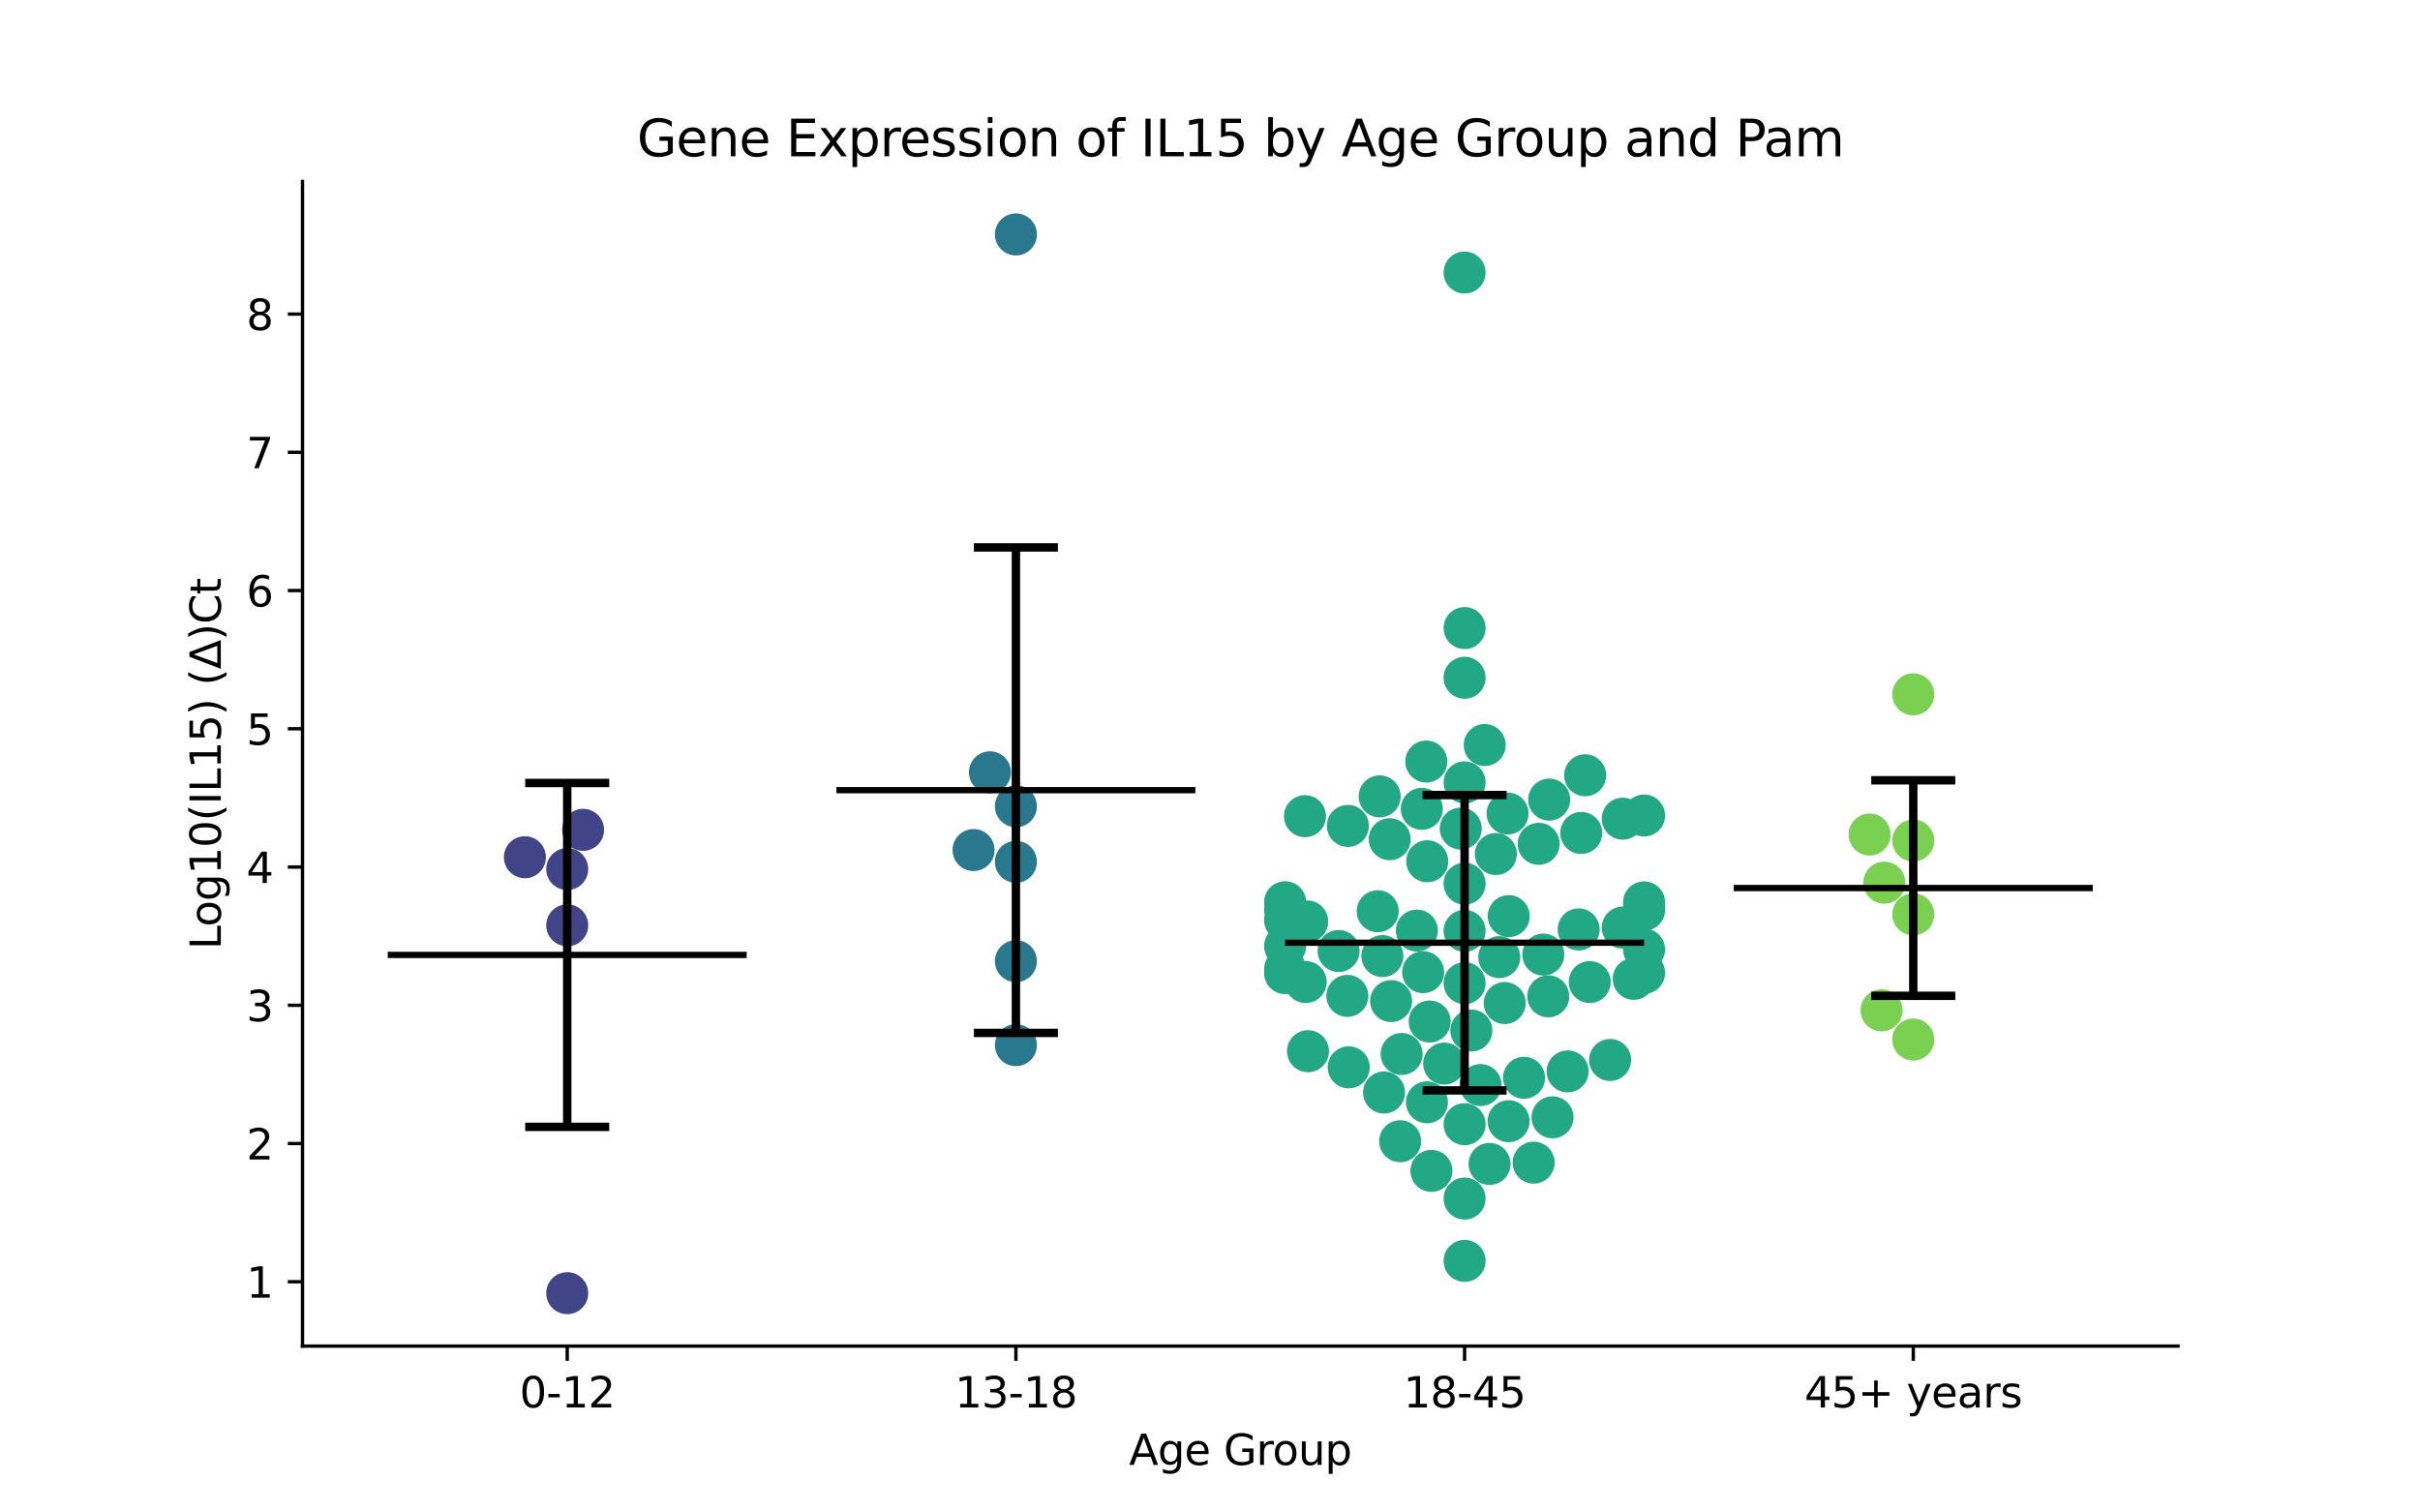 <?xml version="1.0" encoding="utf-8" standalone="no"?>
<!DOCTYPE svg PUBLIC "-//W3C//DTD SVG 1.1//EN"
  "http://www.w3.org/Graphics/SVG/1.1/DTD/svg11.dtd">
<svg xmlns:xlink="http://www.w3.org/1999/xlink" width="576pt" height="360pt" viewBox="0 0 576 360" xmlns="http://www.w3.org/2000/svg" version="1.1">
 <defs>
  <style type="text/css">*{stroke-linejoin: round; stroke-linecap: butt}</style>
 </defs>
 <g id="figure_1">
  <g id="patch_1">
   <path d="M 0 360 
L 576 360 
L 576 0 
L 0 0 
z
" style="fill: #ffffff"/>
  </g>
  <g id="axes_1">
   <g id="patch_2">
    <path d="M 72 320.4 
L 518.4 320.4 
L 518.4 43.2 
L 72 43.2 
z
" style="fill: #ffffff"/>
   </g>
   <g id="PathCollection_1">
    <defs>
     <path id="C0_0_a5845da15c" d="M 0 5 
C 1.326 5 2.598 4.473 3.536 3.536 
C 4.473 2.598 5 1.326 5 -0 
C 5 -1.326 4.473 -2.598 3.536 -3.536 
C 2.598 -4.473 1.326 -5 0 -5 
C -1.326 -5 -2.598 -4.473 -3.536 -3.536 
C -4.473 -2.598 -5 -1.326 -5 0 
C -5 1.326 -4.473 2.598 -3.536 3.536 
C -2.598 4.473 -1.326 5 0 5 
z
"/>
    </defs>
    <g clip-path="url(#pc24407e90c)">
     <use xlink:href="#C0_0_a5845da15c" x="138.788" y="197.522" style="fill: #414487"/>
    </g>
    <g clip-path="url(#pc24407e90c)">
     <use xlink:href="#C0_0_a5845da15c" x="135.009" y="206.851" style="fill: #414487"/>
    </g>
    <g clip-path="url(#pc24407e90c)">
     <use xlink:href="#C0_0_a5845da15c" x="124.934" y="204.034" style="fill: #414487"/>
    </g>
    <g clip-path="url(#pc24407e90c)">
     <use xlink:href="#C0_0_a5845da15c" x="135.009" y="307.8" style="fill: #414487"/>
    </g>
    <g clip-path="url(#pc24407e90c)">
     <use xlink:href="#C0_0_a5845da15c" x="135.009" y="220.239" style="fill: #414487"/>
    </g>
   </g>
   <g id="PathCollection_2">
    <defs>
     <path id="C1_0_70be3ce1cf" d="M 0 5 
C 1.326 5 2.598 4.473 3.536 3.536 
C 4.473 2.598 5 1.326 5 -0 
C 5 -1.326 4.473 -2.598 3.536 -3.536 
C 2.598 -4.473 1.326 -5 0 -5 
C -1.326 -5 -2.598 -4.473 -3.536 -3.536 
C -4.473 -2.598 -5 -1.326 -5 0 
C -5 1.326 -4.473 2.598 -3.536 3.536 
C -2.598 4.473 -1.326 5 0 5 
z
"/>
    </defs>
    <g clip-path="url(#pc24407e90c)">
     <use xlink:href="#C1_0_70be3ce1cf" x="231.724" y="202.326" style="fill: #2a788e"/>
    </g>
    <g clip-path="url(#pc24407e90c)">
     <use xlink:href="#C1_0_70be3ce1cf" x="241.803" y="55.8" style="fill: #2a788e"/>
    </g>
    <g clip-path="url(#pc24407e90c)">
     <use xlink:href="#C1_0_70be3ce1cf" x="241.803" y="228.776" style="fill: #2a788e"/>
    </g>
    <g clip-path="url(#pc24407e90c)">
     <use xlink:href="#C1_0_70be3ce1cf" x="235.623" y="183.824" style="fill: #2a788e"/>
    </g>
    <g clip-path="url(#pc24407e90c)">
     <use xlink:href="#C1_0_70be3ce1cf" x="241.803" y="191.908" style="fill: #2a788e"/>
    </g>
    <g clip-path="url(#pc24407e90c)">
     <use xlink:href="#C1_0_70be3ce1cf" x="241.803" y="248.762" style="fill: #2a788e"/>
    </g>
    <g clip-path="url(#pc24407e90c)">
     <use xlink:href="#C1_0_70be3ce1cf" x="241.803" y="205.128" style="fill: #2a788e"/>
    </g>
   </g>
   <g id="PathCollection_3">
    <defs>
     <path id="C2_0_47f80093fd" d="M 0 5 
C 1.326 5 2.598 4.473 3.536 3.536 
C 4.473 2.598 5 1.326 5 -0 
C 5 -1.326 4.473 -2.598 3.536 -3.536 
C 2.598 -4.473 1.326 -5 0 -5 
C -1.326 -5 -2.598 -4.473 -3.536 -3.536 
C -4.473 -2.598 -5 -1.326 -5 0 
C -5 1.326 -4.473 2.598 -3.536 3.536 
C -2.598 4.473 -1.326 5 0 5 
z
"/>
    </defs>
    <g clip-path="url(#pc24407e90c)">
     <use xlink:href="#C2_0_47f80093fd" x="328.388" y="189.555" style="fill: #22a884"/>
    </g>
    <g clip-path="url(#pc24407e90c)">
     <use xlink:href="#C2_0_47f80093fd" x="337.237" y="221.495" style="fill: #22a884"/>
    </g>
    <g clip-path="url(#pc24407e90c)">
     <use xlink:href="#C2_0_47f80093fd" x="358.827" y="193.634" style="fill: #22a884"/>
    </g>
    <g clip-path="url(#pc24407e90c)">
     <use xlink:href="#C2_0_47f80093fd" x="329.029" y="227.57" style="fill: #22a884"/>
    </g>
    <g clip-path="url(#pc24407e90c)">
     <use xlink:href="#C2_0_47f80093fd" x="330.776" y="199.75" style="fill: #22a884"/>
    </g>
    <g clip-path="url(#pc24407e90c)">
     <use xlink:href="#C2_0_47f80093fd" x="305.879" y="230.673" style="fill: #22a884"/>
    </g>
    <g clip-path="url(#pc24407e90c)">
     <use xlink:href="#C2_0_47f80093fd" x="338.731" y="231.394" style="fill: #22a884"/>
    </g>
    <g clip-path="url(#pc24407e90c)">
     <use xlink:href="#C2_0_47f80093fd" x="386.242" y="194.859" style="fill: #22a884"/>
    </g>
    <g clip-path="url(#pc24407e90c)">
     <use xlink:href="#C2_0_47f80093fd" x="310.602" y="194.266" style="fill: #22a884"/>
    </g>
    <g clip-path="url(#pc24407e90c)">
     <use xlink:href="#C2_0_47f80093fd" x="339.484" y="181.263" style="fill: #22a884"/>
    </g>
    <g clip-path="url(#pc24407e90c)">
     <use xlink:href="#C2_0_47f80093fd" x="348.597" y="161.319" style="fill: #22a884"/>
    </g>
    <g clip-path="url(#pc24407e90c)">
     <use xlink:href="#C2_0_47f80093fd" x="333.615" y="250.866" style="fill: #22a884"/>
    </g>
    <g clip-path="url(#pc24407e90c)">
     <use xlink:href="#C2_0_47f80093fd" x="310.779" y="233.741" style="fill: #22a884"/>
    </g>
    <g clip-path="url(#pc24407e90c)">
     <use xlink:href="#C2_0_47f80093fd" x="391.315" y="194.107" style="fill: #22a884"/>
    </g>
    <g clip-path="url(#pc24407e90c)">
     <use xlink:href="#C2_0_47f80093fd" x="348.597" y="149.49" style="fill: #22a884"/>
    </g>
    <g clip-path="url(#pc24407e90c)">
     <use xlink:href="#C2_0_47f80093fd" x="356.04" y="203.275" style="fill: #22a884"/>
    </g>
    <g clip-path="url(#pc24407e90c)">
     <use xlink:href="#C2_0_47f80093fd" x="347.685" y="197.218" style="fill: #22a884"/>
    </g>
    <g clip-path="url(#pc24407e90c)">
     <use xlink:href="#C2_0_47f80093fd" x="320.692" y="237.038" style="fill: #22a884"/>
    </g>
    <g clip-path="url(#pc24407e90c)">
     <use xlink:href="#C2_0_47f80093fd" x="391.315" y="215.862" style="fill: #22a884"/>
    </g>
    <g clip-path="url(#pc24407e90c)">
     <use xlink:href="#C2_0_47f80093fd" x="377.294" y="184.531" style="fill: #22a884"/>
    </g>
    <g clip-path="url(#pc24407e90c)">
     <use xlink:href="#C2_0_47f80093fd" x="305.879" y="219.024" style="fill: #22a884"/>
    </g>
    <g clip-path="url(#pc24407e90c)">
     <use xlink:href="#C2_0_47f80093fd" x="338.415" y="192.521" style="fill: #22a884"/>
    </g>
    <g clip-path="url(#pc24407e90c)">
     <use xlink:href="#C2_0_47f80093fd" x="376.368" y="198.259" style="fill: #22a884"/>
    </g>
    <g clip-path="url(#pc24407e90c)">
     <use xlink:href="#C2_0_47f80093fd" x="348.597" y="210.329" style="fill: #22a884"/>
    </g>
    <g clip-path="url(#pc24407e90c)">
     <use xlink:href="#C2_0_47f80093fd" x="348.597" y="186.23" style="fill: #22a884"/>
    </g>
    <g clip-path="url(#pc24407e90c)">
     <use xlink:href="#C2_0_47f80093fd" x="340.283" y="243.142" style="fill: #22a884"/>
    </g>
    <g clip-path="url(#pc24407e90c)">
     <use xlink:href="#C2_0_47f80093fd" x="391.315" y="214.782" style="fill: #22a884"/>
    </g>
    <g clip-path="url(#pc24407e90c)">
     <use xlink:href="#C2_0_47f80093fd" x="359.101" y="218.053" style="fill: #22a884"/>
    </g>
    <g clip-path="url(#pc24407e90c)">
     <use xlink:href="#C2_0_47f80093fd" x="388.856" y="232.984" style="fill: #22a884"/>
    </g>
    <g clip-path="url(#pc24407e90c)">
     <use xlink:href="#C2_0_47f80093fd" x="339.711" y="205.003" style="fill: #22a884"/>
    </g>
    <g clip-path="url(#pc24407e90c)">
     <use xlink:href="#C2_0_47f80093fd" x="327.917" y="216.891" style="fill: #22a884"/>
    </g>
    <g clip-path="url(#pc24407e90c)">
     <use xlink:href="#C2_0_47f80093fd" x="348.597" y="64.87" style="fill: #22a884"/>
    </g>
    <g clip-path="url(#pc24407e90c)">
     <use xlink:href="#C2_0_47f80093fd" x="391.315" y="216.568" style="fill: #22a884"/>
    </g>
    <g clip-path="url(#pc24407e90c)">
     <use xlink:href="#C2_0_47f80093fd" x="368.735" y="190.323" style="fill: #22a884"/>
    </g>
    <g clip-path="url(#pc24407e90c)">
     <use xlink:href="#C2_0_47f80093fd" x="368.514" y="237.149" style="fill: #22a884"/>
    </g>
    <g clip-path="url(#pc24407e90c)">
     <use xlink:href="#C2_0_47f80093fd" x="320.817" y="196.581" style="fill: #22a884"/>
    </g>
    <g clip-path="url(#pc24407e90c)">
     <use xlink:href="#C2_0_47f80093fd" x="383.227" y="252.292" style="fill: #22a884"/>
    </g>
    <g clip-path="url(#pc24407e90c)">
     <use xlink:href="#C2_0_47f80093fd" x="333.262" y="271.635" style="fill: #22a884"/>
    </g>
    <g clip-path="url(#pc24407e90c)">
     <use xlink:href="#C2_0_47f80093fd" x="369.525" y="265.944" style="fill: #22a884"/>
    </g>
    <g clip-path="url(#pc24407e90c)">
     <use xlink:href="#C2_0_47f80093fd" x="378.386" y="233.742" style="fill: #22a884"/>
    </g>
    <g clip-path="url(#pc24407e90c)">
     <use xlink:href="#C2_0_47f80093fd" x="339.639" y="262.371" style="fill: #22a884"/>
    </g>
    <g clip-path="url(#pc24407e90c)">
     <use xlink:href="#C2_0_47f80093fd" x="305.879" y="216.533" style="fill: #22a884"/>
    </g>
    <g clip-path="url(#pc24407e90c)">
     <use xlink:href="#C2_0_47f80093fd" x="375.746" y="221.227" style="fill: #22a884"/>
    </g>
    <g clip-path="url(#pc24407e90c)">
     <use xlink:href="#C2_0_47f80093fd" x="348.597" y="267.587" style="fill: #22a884"/>
    </g>
    <g clip-path="url(#pc24407e90c)">
     <use xlink:href="#C2_0_47f80093fd" x="348.597" y="234.001" style="fill: #22a884"/>
    </g>
    <g clip-path="url(#pc24407e90c)">
     <use xlink:href="#C2_0_47f80093fd" x="353.385" y="177.329" style="fill: #22a884"/>
    </g>
    <g clip-path="url(#pc24407e90c)">
     <use xlink:href="#C2_0_47f80093fd" x="391.315" y="225.996" style="fill: #22a884"/>
    </g>
    <g clip-path="url(#pc24407e90c)">
     <use xlink:href="#C2_0_47f80093fd" x="365.035" y="276.733" style="fill: #22a884"/>
    </g>
    <g clip-path="url(#pc24407e90c)">
     <use xlink:href="#C2_0_47f80093fd" x="386.236" y="220.782" style="fill: #22a884"/>
    </g>
    <g clip-path="url(#pc24407e90c)">
     <use xlink:href="#C2_0_47f80093fd" x="348.597" y="221.559" style="fill: #22a884"/>
    </g>
    <g clip-path="url(#pc24407e90c)">
     <use xlink:href="#C2_0_47f80093fd" x="367.332" y="227.21" style="fill: #22a884"/>
    </g>
    <g clip-path="url(#pc24407e90c)">
     <use xlink:href="#C2_0_47f80093fd" x="318.607" y="226.35" style="fill: #22a884"/>
    </g>
    <g clip-path="url(#pc24407e90c)">
     <use xlink:href="#C2_0_47f80093fd" x="366.226" y="200.85" style="fill: #22a884"/>
    </g>
    <g clip-path="url(#pc24407e90c)">
     <use xlink:href="#C2_0_47f80093fd" x="305.879" y="225.195" style="fill: #22a884"/>
    </g>
    <g clip-path="url(#pc24407e90c)">
     <use xlink:href="#C2_0_47f80093fd" x="354.54" y="277.039" style="fill: #22a884"/>
    </g>
    <g clip-path="url(#pc24407e90c)">
     <use xlink:href="#C2_0_47f80093fd" x="373.123" y="255.015" style="fill: #22a884"/>
    </g>
    <g clip-path="url(#pc24407e90c)">
     <use xlink:href="#C2_0_47f80093fd" x="343.741" y="253.165" style="fill: #22a884"/>
    </g>
    <g clip-path="url(#pc24407e90c)">
     <use xlink:href="#C2_0_47f80093fd" x="358.149" y="238.745" style="fill: #22a884"/>
    </g>
    <g clip-path="url(#pc24407e90c)">
     <use xlink:href="#C2_0_47f80093fd" x="321.021" y="254.047" style="fill: #22a884"/>
    </g>
    <g clip-path="url(#pc24407e90c)">
     <use xlink:href="#C2_0_47f80093fd" x="391.315" y="231.57" style="fill: #22a884"/>
    </g>
    <g clip-path="url(#pc24407e90c)">
     <use xlink:href="#C2_0_47f80093fd" x="331.111" y="238.274" style="fill: #22a884"/>
    </g>
    <g clip-path="url(#pc24407e90c)">
     <use xlink:href="#C2_0_47f80093fd" x="348.597" y="300.111" style="fill: #22a884"/>
    </g>
    <g clip-path="url(#pc24407e90c)">
     <use xlink:href="#C2_0_47f80093fd" x="348.597" y="285.284" style="fill: #22a884"/>
    </g>
    <g clip-path="url(#pc24407e90c)">
     <use xlink:href="#C2_0_47f80093fd" x="329.429" y="260.037" style="fill: #22a884"/>
    </g>
    <g clip-path="url(#pc24407e90c)">
     <use xlink:href="#C2_0_47f80093fd" x="352.404" y="258.268" style="fill: #22a884"/>
    </g>
    <g clip-path="url(#pc24407e90c)">
     <use xlink:href="#C2_0_47f80093fd" x="311.136" y="219.324" style="fill: #22a884"/>
    </g>
    <g clip-path="url(#pc24407e90c)">
     <use xlink:href="#C2_0_47f80093fd" x="356.852" y="227.821" style="fill: #22a884"/>
    </g>
    <g clip-path="url(#pc24407e90c)">
     <use xlink:href="#C2_0_47f80093fd" x="305.879" y="214.746" style="fill: #22a884"/>
    </g>
    <g clip-path="url(#pc24407e90c)">
     <use xlink:href="#C2_0_47f80093fd" x="362.745" y="256.535" style="fill: #22a884"/>
    </g>
    <g clip-path="url(#pc24407e90c)">
     <use xlink:href="#C2_0_47f80093fd" x="340.701" y="278.692" style="fill: #22a884"/>
    </g>
    <g clip-path="url(#pc24407e90c)">
     <use xlink:href="#C2_0_47f80093fd" x="350.205" y="245.285" style="fill: #22a884"/>
    </g>
    <g clip-path="url(#pc24407e90c)">
     <use xlink:href="#C2_0_47f80093fd" x="305.879" y="231.618" style="fill: #22a884"/>
    </g>
    <g clip-path="url(#pc24407e90c)">
     <use xlink:href="#C2_0_47f80093fd" x="311.325" y="250.209" style="fill: #22a884"/>
    </g>
    <g clip-path="url(#pc24407e90c)">
     <use xlink:href="#C2_0_47f80093fd" x="359.07" y="266.869" style="fill: #22a884"/>
    </g>
   </g>
   <g id="PathCollection_4">
    <defs>
     <path id="C3_0_b36e7497b5" d="M 0 5 
C 1.326 5 2.598 4.473 3.536 3.536 
C 4.473 2.598 5 1.326 5 -0 
C 5 -1.326 4.473 -2.598 3.536 -3.536 
C 2.598 -4.473 1.326 -5 0 -5 
C -1.326 -5 -2.598 -4.473 -3.536 -3.536 
C -4.473 -2.598 -5 -1.326 -5 0 
C -5 1.326 -4.473 2.598 -3.536 3.536 
C -2.598 4.473 -1.326 5 0 5 
z
"/>
    </defs>
    <g clip-path="url(#pc24407e90c)">
     <use xlink:href="#C3_0_b36e7497b5" x="455.391" y="247.436" style="fill: #7ad151"/>
    </g>
    <g clip-path="url(#pc24407e90c)">
     <use xlink:href="#C3_0_b36e7497b5" x="445" y="198.632" style="fill: #7ad151"/>
    </g>
    <g clip-path="url(#pc24407e90c)">
     <use xlink:href="#C3_0_b36e7497b5" x="455.391" y="165.266" style="fill: #7ad151"/>
    </g>
    <g clip-path="url(#pc24407e90c)">
     <use xlink:href="#C3_0_b36e7497b5" x="455.391" y="217.635" style="fill: #7ad151"/>
    </g>
    <g clip-path="url(#pc24407e90c)">
     <use xlink:href="#C3_0_b36e7497b5" x="448.497" y="210.093" style="fill: #7ad151"/>
    </g>
    <g clip-path="url(#pc24407e90c)">
     <use xlink:href="#C3_0_b36e7497b5" x="455.391" y="200.066" style="fill: #7ad151"/>
    </g>
    <g clip-path="url(#pc24407e90c)">
     <use xlink:href="#C3_0_b36e7497b5" x="447.847" y="240.481" style="fill: #7ad151"/>
    </g>
   </g>
   <g id="matplotlib.axis_1">
    <g id="xtick_1">
     <g id="line2d_1">
      <defs>
       <path id="m0c32b93295" d="M 0 0 
L 0 3.5 
" style="stroke: #000000; stroke-width: 0.8"/>
      </defs>
      <g>
       <use xlink:href="#m0c32b93295" x="135.009" y="320.4" style="stroke: #000000; stroke-width: 0.8"/>
      </g>
     </g>
     <g id="text_1">
      <!-- 0-12 -->
      <g transform="translate(123.661 334.998) scale(0.1 -0.1)">
       <defs>
        <path id="DejaVuSans-30" d="M 2034 4250 
Q 1547 4250 1301 3770 
Q 1056 3291 1056 2328 
Q 1056 1369 1301 889 
Q 1547 409 2034 409 
Q 2525 409 2770 889 
Q 3016 1369 3016 2328 
Q 3016 3291 2770 3770 
Q 2525 4250 2034 4250 
z
M 2034 4750 
Q 2819 4750 3233 4129 
Q 3647 3509 3647 2328 
Q 3647 1150 3233 529 
Q 2819 -91 2034 -91 
Q 1250 -91 836 529 
Q 422 1150 422 2328 
Q 422 3509 836 4129 
Q 1250 4750 2034 4750 
z
" transform="scale(0.016)"/>
        <path id="DejaVuSans-2d" d="M 313 2009 
L 1997 2009 
L 1997 1497 
L 313 1497 
L 313 2009 
z
" transform="scale(0.016)"/>
        <path id="DejaVuSans-31" d="M 794 531 
L 1825 531 
L 1825 4091 
L 703 3866 
L 703 4441 
L 1819 4666 
L 2450 4666 
L 2450 531 
L 3481 531 
L 3481 0 
L 794 0 
L 794 531 
z
" transform="scale(0.016)"/>
        <path id="DejaVuSans-32" d="M 1228 531 
L 3431 531 
L 3431 0 
L 469 0 
L 469 531 
Q 828 903 1448 1529 
Q 2069 2156 2228 2338 
Q 2531 2678 2651 2914 
Q 2772 3150 2772 3378 
Q 2772 3750 2511 3984 
Q 2250 4219 1831 4219 
Q 1534 4219 1204 4116 
Q 875 4013 500 3803 
L 500 4441 
Q 881 4594 1212 4672 
Q 1544 4750 1819 4750 
Q 2544 4750 2975 4387 
Q 3406 4025 3406 3419 
Q 3406 3131 3298 2873 
Q 3191 2616 2906 2266 
Q 2828 2175 2409 1742 
Q 1991 1309 1228 531 
z
" transform="scale(0.016)"/>
       </defs>
       <use xlink:href="#DejaVuSans-30"/>
       <use xlink:href="#DejaVuSans-2d" x="63.623"/>
       <use xlink:href="#DejaVuSans-31" x="99.707"/>
       <use xlink:href="#DejaVuSans-32" x="163.33"/>
      </g>
     </g>
    </g>
    <g id="xtick_2">
     <g id="line2d_2">
      <g>
       <use xlink:href="#m0c32b93295" x="241.803" y="320.4" style="stroke: #000000; stroke-width: 0.8"/>
      </g>
     </g>
     <g id="text_2">
      <!-- 13-18 -->
      <g transform="translate(227.274 334.998) scale(0.1 -0.1)">
       <defs>
        <path id="DejaVuSans-33" d="M 2597 2516 
Q 3050 2419 3304 2112 
Q 3559 1806 3559 1356 
Q 3559 666 3084 287 
Q 2609 -91 1734 -91 
Q 1441 -91 1130 -33 
Q 819 25 488 141 
L 488 750 
Q 750 597 1062 519 
Q 1375 441 1716 441 
Q 2309 441 2620 675 
Q 2931 909 2931 1356 
Q 2931 1769 2642 2001 
Q 2353 2234 1838 2234 
L 1294 2234 
L 1294 2753 
L 1863 2753 
Q 2328 2753 2575 2939 
Q 2822 3125 2822 3475 
Q 2822 3834 2567 4026 
Q 2313 4219 1838 4219 
Q 1578 4219 1281 4162 
Q 984 4106 628 3988 
L 628 4550 
Q 988 4650 1302 4700 
Q 1616 4750 1894 4750 
Q 2613 4750 3031 4423 
Q 3450 4097 3450 3541 
Q 3450 3153 3228 2886 
Q 3006 2619 2597 2516 
z
" transform="scale(0.016)"/>
        <path id="DejaVuSans-38" d="M 2034 2216 
Q 1584 2216 1326 1975 
Q 1069 1734 1069 1313 
Q 1069 891 1326 650 
Q 1584 409 2034 409 
Q 2484 409 2743 651 
Q 3003 894 3003 1313 
Q 3003 1734 2745 1975 
Q 2488 2216 2034 2216 
z
M 1403 2484 
Q 997 2584 770 2862 
Q 544 3141 544 3541 
Q 544 4100 942 4425 
Q 1341 4750 2034 4750 
Q 2731 4750 3128 4425 
Q 3525 4100 3525 3541 
Q 3525 3141 3298 2862 
Q 3072 2584 2669 2484 
Q 3125 2378 3379 2068 
Q 3634 1759 3634 1313 
Q 3634 634 3220 271 
Q 2806 -91 2034 -91 
Q 1263 -91 848 271 
Q 434 634 434 1313 
Q 434 1759 690 2068 
Q 947 2378 1403 2484 
z
M 1172 3481 
Q 1172 3119 1398 2916 
Q 1625 2713 2034 2713 
Q 2441 2713 2670 2916 
Q 2900 3119 2900 3481 
Q 2900 3844 2670 4047 
Q 2441 4250 2034 4250 
Q 1625 4250 1398 4047 
Q 1172 3844 1172 3481 
z
" transform="scale(0.016)"/>
       </defs>
       <use xlink:href="#DejaVuSans-31"/>
       <use xlink:href="#DejaVuSans-33" x="63.623"/>
       <use xlink:href="#DejaVuSans-2d" x="127.246"/>
       <use xlink:href="#DejaVuSans-31" x="163.33"/>
       <use xlink:href="#DejaVuSans-38" x="226.953"/>
      </g>
     </g>
    </g>
    <g id="xtick_3">
     <g id="line2d_3">
      <g>
       <use xlink:href="#m0c32b93295" x="348.597" y="320.4" style="stroke: #000000; stroke-width: 0.8"/>
      </g>
     </g>
     <g id="text_3">
      <!-- 18-45 -->
      <g transform="translate(334.068 334.998) scale(0.1 -0.1)">
       <defs>
        <path id="DejaVuSans-34" d="M 2419 4116 
L 825 1625 
L 2419 1625 
L 2419 4116 
z
M 2253 4666 
L 3047 4666 
L 3047 1625 
L 3713 1625 
L 3713 1100 
L 3047 1100 
L 3047 0 
L 2419 0 
L 2419 1100 
L 313 1100 
L 313 1709 
L 2253 4666 
z
" transform="scale(0.016)"/>
        <path id="DejaVuSans-35" d="M 691 4666 
L 3169 4666 
L 3169 4134 
L 1269 4134 
L 1269 2991 
Q 1406 3038 1543 3061 
Q 1681 3084 1819 3084 
Q 2600 3084 3056 2656 
Q 3513 2228 3513 1497 
Q 3513 744 3044 326 
Q 2575 -91 1722 -91 
Q 1428 -91 1123 -41 
Q 819 9 494 109 
L 494 744 
Q 775 591 1075 516 
Q 1375 441 1709 441 
Q 2250 441 2565 725 
Q 2881 1009 2881 1497 
Q 2881 1984 2565 2268 
Q 2250 2553 1709 2553 
Q 1456 2553 1204 2497 
Q 953 2441 691 2322 
L 691 4666 
z
" transform="scale(0.016)"/>
       </defs>
       <use xlink:href="#DejaVuSans-31"/>
       <use xlink:href="#DejaVuSans-38" x="63.623"/>
       <use xlink:href="#DejaVuSans-2d" x="127.246"/>
       <use xlink:href="#DejaVuSans-34" x="163.33"/>
       <use xlink:href="#DejaVuSans-35" x="226.953"/>
      </g>
     </g>
    </g>
    <g id="xtick_4">
     <g id="line2d_4">
      <g>
       <use xlink:href="#m0c32b93295" x="455.391" y="320.4" style="stroke: #000000; stroke-width: 0.8"/>
      </g>
     </g>
     <g id="text_4">
      <!-- 45+ years -->
      <g transform="translate(429.49 334.998) scale(0.1 -0.1)">
       <defs>
        <path id="DejaVuSans-2b" d="M 2944 4013 
L 2944 2272 
L 4684 2272 
L 4684 1741 
L 2944 1741 
L 2944 0 
L 2419 0 
L 2419 1741 
L 678 1741 
L 678 2272 
L 2419 2272 
L 2419 4013 
L 2944 4013 
z
" transform="scale(0.016)"/>
        <path id="DejaVuSans-20" transform="scale(0.016)"/>
        <path id="DejaVuSans-79" d="M 2059 -325 
Q 1816 -950 1584 -1140 
Q 1353 -1331 966 -1331 
L 506 -1331 
L 506 -850 
L 844 -850 
Q 1081 -850 1212 -737 
Q 1344 -625 1503 -206 
L 1606 56 
L 191 3500 
L 800 3500 
L 1894 763 
L 2988 3500 
L 3597 3500 
L 2059 -325 
z
" transform="scale(0.016)"/>
        <path id="DejaVuSans-65" d="M 3597 1894 
L 3597 1613 
L 953 1613 
Q 991 1019 1311 708 
Q 1631 397 2203 397 
Q 2534 397 2845 478 
Q 3156 559 3463 722 
L 3463 178 
Q 3153 47 2828 -22 
Q 2503 -91 2169 -91 
Q 1331 -91 842 396 
Q 353 884 353 1716 
Q 353 2575 817 3079 
Q 1281 3584 2069 3584 
Q 2775 3584 3186 3129 
Q 3597 2675 3597 1894 
z
M 3022 2063 
Q 3016 2534 2758 2815 
Q 2500 3097 2075 3097 
Q 1594 3097 1305 2825 
Q 1016 2553 972 2059 
L 3022 2063 
z
" transform="scale(0.016)"/>
        <path id="DejaVuSans-61" d="M 2194 1759 
Q 1497 1759 1228 1600 
Q 959 1441 959 1056 
Q 959 750 1161 570 
Q 1363 391 1709 391 
Q 2188 391 2477 730 
Q 2766 1069 2766 1631 
L 2766 1759 
L 2194 1759 
z
M 3341 1997 
L 3341 0 
L 2766 0 
L 2766 531 
Q 2569 213 2275 61 
Q 1981 -91 1556 -91 
Q 1019 -91 701 211 
Q 384 513 384 1019 
Q 384 1609 779 1909 
Q 1175 2209 1959 2209 
L 2766 2209 
L 2766 2266 
Q 2766 2663 2505 2880 
Q 2244 3097 1772 3097 
Q 1472 3097 1187 3025 
Q 903 2953 641 2809 
L 641 3341 
Q 956 3463 1253 3523 
Q 1550 3584 1831 3584 
Q 2591 3584 2966 3190 
Q 3341 2797 3341 1997 
z
" transform="scale(0.016)"/>
        <path id="DejaVuSans-72" d="M 2631 2963 
Q 2534 3019 2420 3045 
Q 2306 3072 2169 3072 
Q 1681 3072 1420 2755 
Q 1159 2438 1159 1844 
L 1159 0 
L 581 0 
L 581 3500 
L 1159 3500 
L 1159 2956 
Q 1341 3275 1631 3429 
Q 1922 3584 2338 3584 
Q 2397 3584 2469 3576 
Q 2541 3569 2628 3553 
L 2631 2963 
z
" transform="scale(0.016)"/>
        <path id="DejaVuSans-73" d="M 2834 3397 
L 2834 2853 
Q 2591 2978 2328 3040 
Q 2066 3103 1784 3103 
Q 1356 3103 1142 2972 
Q 928 2841 928 2578 
Q 928 2378 1081 2264 
Q 1234 2150 1697 2047 
L 1894 2003 
Q 2506 1872 2764 1633 
Q 3022 1394 3022 966 
Q 3022 478 2636 193 
Q 2250 -91 1575 -91 
Q 1294 -91 989 -36 
Q 684 19 347 128 
L 347 722 
Q 666 556 975 473 
Q 1284 391 1588 391 
Q 1994 391 2212 530 
Q 2431 669 2431 922 
Q 2431 1156 2273 1281 
Q 2116 1406 1581 1522 
L 1381 1569 
Q 847 1681 609 1914 
Q 372 2147 372 2553 
Q 372 3047 722 3315 
Q 1072 3584 1716 3584 
Q 2034 3584 2315 3537 
Q 2597 3491 2834 3397 
z
" transform="scale(0.016)"/>
       </defs>
       <use xlink:href="#DejaVuSans-34"/>
       <use xlink:href="#DejaVuSans-35" x="63.623"/>
       <use xlink:href="#DejaVuSans-2b" x="127.246"/>
       <use xlink:href="#DejaVuSans-20" x="211.035"/>
       <use xlink:href="#DejaVuSans-79" x="242.822"/>
       <use xlink:href="#DejaVuSans-65" x="302.002"/>
       <use xlink:href="#DejaVuSans-61" x="363.525"/>
       <use xlink:href="#DejaVuSans-72" x="424.805"/>
       <use xlink:href="#DejaVuSans-73" x="465.918"/>
      </g>
     </g>
    </g>
    <g id="text_5">
     <!-- Age Group -->
     <g transform="translate(268.72 348.677) scale(0.1 -0.1)">
      <defs>
       <path id="DejaVuSans-41" d="M 2188 4044 
L 1331 1722 
L 3047 1722 
L 2188 4044 
z
M 1831 4666 
L 2547 4666 
L 4325 0 
L 3669 0 
L 3244 1197 
L 1141 1197 
L 716 0 
L 50 0 
L 1831 4666 
z
" transform="scale(0.016)"/>
       <path id="DejaVuSans-67" d="M 2906 1791 
Q 2906 2416 2648 2759 
Q 2391 3103 1925 3103 
Q 1463 3103 1205 2759 
Q 947 2416 947 1791 
Q 947 1169 1205 825 
Q 1463 481 1925 481 
Q 2391 481 2648 825 
Q 2906 1169 2906 1791 
z
M 3481 434 
Q 3481 -459 3084 -895 
Q 2688 -1331 1869 -1331 
Q 1566 -1331 1297 -1286 
Q 1028 -1241 775 -1147 
L 775 -588 
Q 1028 -725 1275 -790 
Q 1522 -856 1778 -856 
Q 2344 -856 2625 -561 
Q 2906 -266 2906 331 
L 2906 616 
Q 2728 306 2450 153 
Q 2172 0 1784 0 
Q 1141 0 747 490 
Q 353 981 353 1791 
Q 353 2603 747 3093 
Q 1141 3584 1784 3584 
Q 2172 3584 2450 3431 
Q 2728 3278 2906 2969 
L 2906 3500 
L 3481 3500 
L 3481 434 
z
" transform="scale(0.016)"/>
       <path id="DejaVuSans-47" d="M 3809 666 
L 3809 1919 
L 2778 1919 
L 2778 2438 
L 4434 2438 
L 4434 434 
Q 4069 175 3628 42 
Q 3188 -91 2688 -91 
Q 1594 -91 976 548 
Q 359 1188 359 2328 
Q 359 3472 976 4111 
Q 1594 4750 2688 4750 
Q 3144 4750 3555 4637 
Q 3966 4525 4313 4306 
L 4313 3634 
Q 3963 3931 3569 4081 
Q 3175 4231 2741 4231 
Q 1884 4231 1454 3753 
Q 1025 3275 1025 2328 
Q 1025 1384 1454 906 
Q 1884 428 2741 428 
Q 3075 428 3337 486 
Q 3600 544 3809 666 
z
" transform="scale(0.016)"/>
       <path id="DejaVuSans-6f" d="M 1959 3097 
Q 1497 3097 1228 2736 
Q 959 2375 959 1747 
Q 959 1119 1226 758 
Q 1494 397 1959 397 
Q 2419 397 2687 759 
Q 2956 1122 2956 1747 
Q 2956 2369 2687 2733 
Q 2419 3097 1959 3097 
z
M 1959 3584 
Q 2709 3584 3137 3096 
Q 3566 2609 3566 1747 
Q 3566 888 3137 398 
Q 2709 -91 1959 -91 
Q 1206 -91 779 398 
Q 353 888 353 1747 
Q 353 2609 779 3096 
Q 1206 3584 1959 3584 
z
" transform="scale(0.016)"/>
       <path id="DejaVuSans-75" d="M 544 1381 
L 544 3500 
L 1119 3500 
L 1119 1403 
Q 1119 906 1312 657 
Q 1506 409 1894 409 
Q 2359 409 2629 706 
Q 2900 1003 2900 1516 
L 2900 3500 
L 3475 3500 
L 3475 0 
L 2900 0 
L 2900 538 
Q 2691 219 2414 64 
Q 2138 -91 1772 -91 
Q 1169 -91 856 284 
Q 544 659 544 1381 
z
M 1991 3584 
L 1991 3584 
z
" transform="scale(0.016)"/>
       <path id="DejaVuSans-70" d="M 1159 525 
L 1159 -1331 
L 581 -1331 
L 581 3500 
L 1159 3500 
L 1159 2969 
Q 1341 3281 1617 3432 
Q 1894 3584 2278 3584 
Q 2916 3584 3314 3078 
Q 3713 2572 3713 1747 
Q 3713 922 3314 415 
Q 2916 -91 2278 -91 
Q 1894 -91 1617 61 
Q 1341 213 1159 525 
z
M 3116 1747 
Q 3116 2381 2855 2742 
Q 2594 3103 2138 3103 
Q 1681 3103 1420 2742 
Q 1159 2381 1159 1747 
Q 1159 1113 1420 752 
Q 1681 391 2138 391 
Q 2594 391 2855 752 
Q 3116 1113 3116 1747 
z
" transform="scale(0.016)"/>
      </defs>
      <use xlink:href="#DejaVuSans-41"/>
      <use xlink:href="#DejaVuSans-67" x="68.408"/>
      <use xlink:href="#DejaVuSans-65" x="131.885"/>
      <use xlink:href="#DejaVuSans-20" x="193.408"/>
      <use xlink:href="#DejaVuSans-47" x="225.195"/>
      <use xlink:href="#DejaVuSans-72" x="302.686"/>
      <use xlink:href="#DejaVuSans-6f" x="341.549"/>
      <use xlink:href="#DejaVuSans-75" x="402.73"/>
      <use xlink:href="#DejaVuSans-70" x="466.109"/>
     </g>
    </g>
   </g>
   <g id="matplotlib.axis_2">
    <g id="ytick_1">
     <g id="line2d_5">
      <defs>
       <path id="m45b74f52bc" d="M 0 0 
L -3.5 0 
" style="stroke: #000000; stroke-width: 0.8"/>
      </defs>
      <g>
       <use xlink:href="#m45b74f52bc" x="72" y="305.079" style="stroke: #000000; stroke-width: 0.8"/>
      </g>
     </g>
     <g id="text_6">
      <!-- 1 -->
      <g transform="translate(58.638 308.878) scale(0.1 -0.1)">
       <use xlink:href="#DejaVuSans-31"/>
      </g>
     </g>
    </g>
    <g id="ytick_2">
     <g id="line2d_6">
      <g>
       <use xlink:href="#m45b74f52bc" x="72" y="272.175" style="stroke: #000000; stroke-width: 0.8"/>
      </g>
     </g>
     <g id="text_7">
      <!-- 2 -->
      <g transform="translate(58.638 275.975) scale(0.1 -0.1)">
       <use xlink:href="#DejaVuSans-32"/>
      </g>
     </g>
    </g>
    <g id="ytick_3">
     <g id="line2d_7">
      <g>
       <use xlink:href="#m45b74f52bc" x="72" y="239.272" style="stroke: #000000; stroke-width: 0.8"/>
      </g>
     </g>
     <g id="text_8">
      <!-- 3 -->
      <g transform="translate(58.638 243.071) scale(0.1 -0.1)">
       <use xlink:href="#DejaVuSans-33"/>
      </g>
     </g>
    </g>
    <g id="ytick_4">
     <g id="line2d_8">
      <g>
       <use xlink:href="#m45b74f52bc" x="72" y="206.369" style="stroke: #000000; stroke-width: 0.8"/>
      </g>
     </g>
     <g id="text_9">
      <!-- 4 -->
      <g transform="translate(58.638 210.168) scale(0.1 -0.1)">
       <use xlink:href="#DejaVuSans-34"/>
      </g>
     </g>
    </g>
    <g id="ytick_5">
     <g id="line2d_9">
      <g>
       <use xlink:href="#m45b74f52bc" x="72" y="173.466" style="stroke: #000000; stroke-width: 0.8"/>
      </g>
     </g>
     <g id="text_10">
      <!-- 5 -->
      <g transform="translate(58.638 177.265) scale(0.1 -0.1)">
       <use xlink:href="#DejaVuSans-35"/>
      </g>
     </g>
    </g>
    <g id="ytick_6">
     <g id="line2d_10">
      <g>
       <use xlink:href="#m45b74f52bc" x="72" y="140.562" style="stroke: #000000; stroke-width: 0.8"/>
      </g>
     </g>
     <g id="text_11">
      <!-- 6 -->
      <g transform="translate(58.638 144.362) scale(0.1 -0.1)">
       <defs>
        <path id="DejaVuSans-36" d="M 2113 2584 
Q 1688 2584 1439 2293 
Q 1191 2003 1191 1497 
Q 1191 994 1439 701 
Q 1688 409 2113 409 
Q 2538 409 2786 701 
Q 3034 994 3034 1497 
Q 3034 2003 2786 2293 
Q 2538 2584 2113 2584 
z
M 3366 4563 
L 3366 3988 
Q 3128 4100 2886 4159 
Q 2644 4219 2406 4219 
Q 1781 4219 1451 3797 
Q 1122 3375 1075 2522 
Q 1259 2794 1537 2939 
Q 1816 3084 2150 3084 
Q 2853 3084 3261 2657 
Q 3669 2231 3669 1497 
Q 3669 778 3244 343 
Q 2819 -91 2113 -91 
Q 1303 -91 875 529 
Q 447 1150 447 2328 
Q 447 3434 972 4092 
Q 1497 4750 2381 4750 
Q 2619 4750 2861 4703 
Q 3103 4656 3366 4563 
z
" transform="scale(0.016)"/>
       </defs>
       <use xlink:href="#DejaVuSans-36"/>
      </g>
     </g>
    </g>
    <g id="ytick_7">
     <g id="line2d_11">
      <g>
       <use xlink:href="#m45b74f52bc" x="72" y="107.659" style="stroke: #000000; stroke-width: 0.8"/>
      </g>
     </g>
     <g id="text_12">
      <!-- 7 -->
      <g transform="translate(58.638 111.458) scale(0.1 -0.1)">
       <defs>
        <path id="DejaVuSans-37" d="M 525 4666 
L 3525 4666 
L 3525 4397 
L 1831 0 
L 1172 0 
L 2766 4134 
L 525 4134 
L 525 4666 
z
" transform="scale(0.016)"/>
       </defs>
       <use xlink:href="#DejaVuSans-37"/>
      </g>
     </g>
    </g>
    <g id="ytick_8">
     <g id="line2d_12">
      <g>
       <use xlink:href="#m45b74f52bc" x="72" y="74.756" style="stroke: #000000; stroke-width: 0.8"/>
      </g>
     </g>
     <g id="text_13">
      <!-- 8 -->
      <g transform="translate(58.638 78.555) scale(0.1 -0.1)">
       <use xlink:href="#DejaVuSans-38"/>
      </g>
     </g>
    </g>
    <g id="text_14">
     <!-- Log10(IL15) (Δ)Ct -->
     <g transform="translate(52.558 225.982) rotate(-90) scale(0.1 -0.1)">
      <defs>
       <path id="DejaVuSans-4c" d="M 628 4666 
L 1259 4666 
L 1259 531 
L 3531 531 
L 3531 0 
L 628 0 
L 628 4666 
z
" transform="scale(0.016)"/>
       <path id="DejaVuSans-28" d="M 1984 4856 
Q 1566 4138 1362 3434 
Q 1159 2731 1159 2009 
Q 1159 1288 1364 580 
Q 1569 -128 1984 -844 
L 1484 -844 
Q 1016 -109 783 600 
Q 550 1309 550 2009 
Q 550 2706 781 3412 
Q 1013 4119 1484 4856 
L 1984 4856 
z
" transform="scale(0.016)"/>
       <path id="DejaVuSans-49" d="M 628 4666 
L 1259 4666 
L 1259 0 
L 628 0 
L 628 4666 
z
" transform="scale(0.016)"/>
       <path id="DejaVuSans-29" d="M 513 4856 
L 1013 4856 
Q 1481 4119 1714 3412 
Q 1947 2706 1947 2009 
Q 1947 1309 1714 600 
Q 1481 -109 1013 -844 
L 513 -844 
Q 928 -128 1133 580 
Q 1338 1288 1338 2009 
Q 1338 2731 1133 3434 
Q 928 4138 513 4856 
z
" transform="scale(0.016)"/>
       <path id="DejaVuSans-394" d="M 2188 4044 
L 906 525 
L 3472 525 
L 2188 4044 
z
M 50 0 
L 1831 4666 
L 2547 4666 
L 4325 0 
L 50 0 
z
" transform="scale(0.016)"/>
       <path id="DejaVuSans-43" d="M 4122 4306 
L 4122 3641 
Q 3803 3938 3442 4084 
Q 3081 4231 2675 4231 
Q 1875 4231 1450 3742 
Q 1025 3253 1025 2328 
Q 1025 1406 1450 917 
Q 1875 428 2675 428 
Q 3081 428 3442 575 
Q 3803 722 4122 1019 
L 4122 359 
Q 3791 134 3420 21 
Q 3050 -91 2638 -91 
Q 1578 -91 968 557 
Q 359 1206 359 2328 
Q 359 3453 968 4101 
Q 1578 4750 2638 4750 
Q 3056 4750 3426 4639 
Q 3797 4528 4122 4306 
z
" transform="scale(0.016)"/>
       <path id="DejaVuSans-74" d="M 1172 4494 
L 1172 3500 
L 2356 3500 
L 2356 3053 
L 1172 3053 
L 1172 1153 
Q 1172 725 1289 603 
Q 1406 481 1766 481 
L 2356 481 
L 2356 0 
L 1766 0 
Q 1100 0 847 248 
Q 594 497 594 1153 
L 594 3053 
L 172 3053 
L 172 3500 
L 594 3500 
L 594 4494 
L 1172 4494 
z
" transform="scale(0.016)"/>
      </defs>
      <use xlink:href="#DejaVuSans-4c"/>
      <use xlink:href="#DejaVuSans-6f" x="53.963"/>
      <use xlink:href="#DejaVuSans-67" x="115.145"/>
      <use xlink:href="#DejaVuSans-31" x="178.621"/>
      <use xlink:href="#DejaVuSans-30" x="242.244"/>
      <use xlink:href="#DejaVuSans-28" x="305.867"/>
      <use xlink:href="#DejaVuSans-49" x="344.881"/>
      <use xlink:href="#DejaVuSans-4c" x="374.373"/>
      <use xlink:href="#DejaVuSans-31" x="430.086"/>
      <use xlink:href="#DejaVuSans-35" x="493.709"/>
      <use xlink:href="#DejaVuSans-29" x="557.332"/>
      <use xlink:href="#DejaVuSans-20" x="596.346"/>
      <use xlink:href="#DejaVuSans-28" x="628.133"/>
      <use xlink:href="#DejaVuSans-394" x="667.146"/>
      <use xlink:href="#DejaVuSans-29" x="735.555"/>
      <use xlink:href="#DejaVuSans-43" x="774.568"/>
      <use xlink:href="#DejaVuSans-74" x="844.393"/>
     </g>
    </g>
   </g>
   <g id="LineCollection_1">
    <path d="M 135.009 268.219 
L 135.009 186.359 
" clip-path="url(#pc24407e90c)" style="fill: none; stroke: #000000; stroke-width: 2"/>
   </g>
   <g id="line2d_13">
    <defs>
     <path id="mc36aac349a" d="M 10 0 
L -10 -0 
" style="stroke: #000000; stroke-width: 2"/>
    </defs>
    <g clip-path="url(#pc24407e90c)">
     <use xlink:href="#mc36aac349a" x="135.009" y="268.219" style="stroke: #000000; stroke-width: 2"/>
    </g>
   </g>
   <g id="line2d_14">
    <g clip-path="url(#pc24407e90c)">
     <use xlink:href="#mc36aac349a" x="135.009" y="186.359" style="stroke: #000000; stroke-width: 2"/>
    </g>
   </g>
   <g id="LineCollection_2">
    <path d="M 92.291 227.289 
L 177.726 227.289 
" clip-path="url(#pc24407e90c)" style="fill: none; stroke: #000000; stroke-width: 1.5"/>
   </g>
   <g id="LineCollection_3">
    <path d="M 241.803 245.847 
L 241.803 130.303 
" clip-path="url(#pc24407e90c)" style="fill: none; stroke: #000000; stroke-width: 2"/>
   </g>
   <g id="line2d_15">
    <g clip-path="url(#pc24407e90c)">
     <use xlink:href="#mc36aac349a" x="241.803" y="245.847" style="stroke: #000000; stroke-width: 2"/>
    </g>
   </g>
   <g id="line2d_16">
    <g clip-path="url(#pc24407e90c)">
     <use xlink:href="#mc36aac349a" x="241.803" y="130.303" style="stroke: #000000; stroke-width: 2"/>
    </g>
   </g>
   <g id="LineCollection_4">
    <path d="M 199.085 188.075 
L 284.521 188.075 
" clip-path="url(#pc24407e90c)" style="fill: none; stroke: #000000; stroke-width: 1.5"/>
   </g>
   <g id="LineCollection_5">
    <path d="M 348.597 259.537 
L 348.597 189.236 
" clip-path="url(#pc24407e90c)" style="fill: none; stroke: #000000; stroke-width: 2"/>
   </g>
   <g id="line2d_17">
    <g clip-path="url(#pc24407e90c)">
     <use xlink:href="#mc36aac349a" x="348.597" y="259.537" style="stroke: #000000; stroke-width: 2"/>
    </g>
   </g>
   <g id="line2d_18">
    <g clip-path="url(#pc24407e90c)">
     <use xlink:href="#mc36aac349a" x="348.597" y="189.236" style="stroke: #000000; stroke-width: 2"/>
    </g>
   </g>
   <g id="LineCollection_6">
    <path d="M 305.879 224.387 
L 391.315 224.387 
" clip-path="url(#pc24407e90c)" style="fill: none; stroke: #000000; stroke-width: 1.5"/>
   </g>
   <g id="LineCollection_7">
    <path d="M 455.391 237.021 
L 455.391 185.725 
" clip-path="url(#pc24407e90c)" style="fill: none; stroke: #000000; stroke-width: 2"/>
   </g>
   <g id="line2d_19">
    <g clip-path="url(#pc24407e90c)">
     <use xlink:href="#mc36aac349a" x="455.391" y="237.021" style="stroke: #000000; stroke-width: 2"/>
    </g>
   </g>
   <g id="line2d_20">
    <g clip-path="url(#pc24407e90c)">
     <use xlink:href="#mc36aac349a" x="455.391" y="185.725" style="stroke: #000000; stroke-width: 2"/>
    </g>
   </g>
   <g id="LineCollection_8">
    <path d="M 412.674 211.373 
L 498.109 211.373 
" clip-path="url(#pc24407e90c)" style="fill: none; stroke: #000000; stroke-width: 1.5"/>
   </g>
   <g id="patch_3">
    <path d="M 72 320.4 
L 72 43.2 
" style="fill: none; stroke: #000000; stroke-width: 0.8; stroke-linejoin: miter; stroke-linecap: square"/>
   </g>
   <g id="patch_4">
    <path d="M 72 320.4 
L 518.4 320.4 
" style="fill: none; stroke: #000000; stroke-width: 0.8; stroke-linejoin: miter; stroke-linecap: square"/>
   </g>
   <g id="text_15">
    <!-- Gene Expression of IL15 by Age Group and Pam -->
    <g transform="translate(151.625 37.2) scale(0.12 -0.12)">
     <defs>
      <path id="DejaVuSans-6e" d="M 3513 2113 
L 3513 0 
L 2938 0 
L 2938 2094 
Q 2938 2591 2744 2837 
Q 2550 3084 2163 3084 
Q 1697 3084 1428 2787 
Q 1159 2491 1159 1978 
L 1159 0 
L 581 0 
L 581 3500 
L 1159 3500 
L 1159 2956 
Q 1366 3272 1645 3428 
Q 1925 3584 2291 3584 
Q 2894 3584 3203 3211 
Q 3513 2838 3513 2113 
z
" transform="scale(0.016)"/>
      <path id="DejaVuSans-45" d="M 628 4666 
L 3578 4666 
L 3578 4134 
L 1259 4134 
L 1259 2753 
L 3481 2753 
L 3481 2222 
L 1259 2222 
L 1259 531 
L 3634 531 
L 3634 0 
L 628 0 
L 628 4666 
z
" transform="scale(0.016)"/>
      <path id="DejaVuSans-78" d="M 3513 3500 
L 2247 1797 
L 3578 0 
L 2900 0 
L 1881 1375 
L 863 0 
L 184 0 
L 1544 1831 
L 300 3500 
L 978 3500 
L 1906 2253 
L 2834 3500 
L 3513 3500 
z
" transform="scale(0.016)"/>
      <path id="DejaVuSans-69" d="M 603 3500 
L 1178 3500 
L 1178 0 
L 603 0 
L 603 3500 
z
M 603 4863 
L 1178 4863 
L 1178 4134 
L 603 4134 
L 603 4863 
z
" transform="scale(0.016)"/>
      <path id="DejaVuSans-66" d="M 2375 4863 
L 2375 4384 
L 1825 4384 
Q 1516 4384 1395 4259 
Q 1275 4134 1275 3809 
L 1275 3500 
L 2222 3500 
L 2222 3053 
L 1275 3053 
L 1275 0 
L 697 0 
L 697 3053 
L 147 3053 
L 147 3500 
L 697 3500 
L 697 3744 
Q 697 4328 969 4595 
Q 1241 4863 1831 4863 
L 2375 4863 
z
" transform="scale(0.016)"/>
      <path id="DejaVuSans-62" d="M 3116 1747 
Q 3116 2381 2855 2742 
Q 2594 3103 2138 3103 
Q 1681 3103 1420 2742 
Q 1159 2381 1159 1747 
Q 1159 1113 1420 752 
Q 1681 391 2138 391 
Q 2594 391 2855 752 
Q 3116 1113 3116 1747 
z
M 1159 2969 
Q 1341 3281 1617 3432 
Q 1894 3584 2278 3584 
Q 2916 3584 3314 3078 
Q 3713 2572 3713 1747 
Q 3713 922 3314 415 
Q 2916 -91 2278 -91 
Q 1894 -91 1617 61 
Q 1341 213 1159 525 
L 1159 0 
L 581 0 
L 581 4863 
L 1159 4863 
L 1159 2969 
z
" transform="scale(0.016)"/>
      <path id="DejaVuSans-64" d="M 2906 2969 
L 2906 4863 
L 3481 4863 
L 3481 0 
L 2906 0 
L 2906 525 
Q 2725 213 2448 61 
Q 2172 -91 1784 -91 
Q 1150 -91 751 415 
Q 353 922 353 1747 
Q 353 2572 751 3078 
Q 1150 3584 1784 3584 
Q 2172 3584 2448 3432 
Q 2725 3281 2906 2969 
z
M 947 1747 
Q 947 1113 1208 752 
Q 1469 391 1925 391 
Q 2381 391 2643 752 
Q 2906 1113 2906 1747 
Q 2906 2381 2643 2742 
Q 2381 3103 1925 3103 
Q 1469 3103 1208 2742 
Q 947 2381 947 1747 
z
" transform="scale(0.016)"/>
      <path id="DejaVuSans-50" d="M 1259 4147 
L 1259 2394 
L 2053 2394 
Q 2494 2394 2734 2622 
Q 2975 2850 2975 3272 
Q 2975 3691 2734 3919 
Q 2494 4147 2053 4147 
L 1259 4147 
z
M 628 4666 
L 2053 4666 
Q 2838 4666 3239 4311 
Q 3641 3956 3641 3272 
Q 3641 2581 3239 2228 
Q 2838 1875 2053 1875 
L 1259 1875 
L 1259 0 
L 628 0 
L 628 4666 
z
" transform="scale(0.016)"/>
      <path id="DejaVuSans-6d" d="M 3328 2828 
Q 3544 3216 3844 3400 
Q 4144 3584 4550 3584 
Q 5097 3584 5394 3201 
Q 5691 2819 5691 2113 
L 5691 0 
L 5113 0 
L 5113 2094 
Q 5113 2597 4934 2840 
Q 4756 3084 4391 3084 
Q 3944 3084 3684 2787 
Q 3425 2491 3425 1978 
L 3425 0 
L 2847 0 
L 2847 2094 
Q 2847 2600 2669 2842 
Q 2491 3084 2119 3084 
Q 1678 3084 1418 2786 
Q 1159 2488 1159 1978 
L 1159 0 
L 581 0 
L 581 3500 
L 1159 3500 
L 1159 2956 
Q 1356 3278 1631 3431 
Q 1906 3584 2284 3584 
Q 2666 3584 2933 3390 
Q 3200 3197 3328 2828 
z
" transform="scale(0.016)"/>
     </defs>
     <use xlink:href="#DejaVuSans-47"/>
     <use xlink:href="#DejaVuSans-65" x="77.49"/>
     <use xlink:href="#DejaVuSans-6e" x="139.014"/>
     <use xlink:href="#DejaVuSans-65" x="202.393"/>
     <use xlink:href="#DejaVuSans-20" x="263.916"/>
     <use xlink:href="#DejaVuSans-45" x="295.703"/>
     <use xlink:href="#DejaVuSans-78" x="358.887"/>
     <use xlink:href="#DejaVuSans-70" x="418.066"/>
     <use xlink:href="#DejaVuSans-72" x="481.543"/>
     <use xlink:href="#DejaVuSans-65" x="520.406"/>
     <use xlink:href="#DejaVuSans-73" x="581.93"/>
     <use xlink:href="#DejaVuSans-73" x="634.029"/>
     <use xlink:href="#DejaVuSans-69" x="686.129"/>
     <use xlink:href="#DejaVuSans-6f" x="713.912"/>
     <use xlink:href="#DejaVuSans-6e" x="775.094"/>
     <use xlink:href="#DejaVuSans-20" x="838.473"/>
     <use xlink:href="#DejaVuSans-6f" x="870.26"/>
     <use xlink:href="#DejaVuSans-66" x="931.441"/>
     <use xlink:href="#DejaVuSans-20" x="966.646"/>
     <use xlink:href="#DejaVuSans-49" x="998.434"/>
     <use xlink:href="#DejaVuSans-4c" x="1027.926"/>
     <use xlink:href="#DejaVuSans-31" x="1083.639"/>
     <use xlink:href="#DejaVuSans-35" x="1147.262"/>
     <use xlink:href="#DejaVuSans-20" x="1210.885"/>
     <use xlink:href="#DejaVuSans-62" x="1242.672"/>
     <use xlink:href="#DejaVuSans-79" x="1306.148"/>
     <use xlink:href="#DejaVuSans-20" x="1365.328"/>
     <use xlink:href="#DejaVuSans-41" x="1397.115"/>
     <use xlink:href="#DejaVuSans-67" x="1465.523"/>
     <use xlink:href="#DejaVuSans-65" x="1529"/>
     <use xlink:href="#DejaVuSans-20" x="1590.523"/>
     <use xlink:href="#DejaVuSans-47" x="1622.311"/>
     <use xlink:href="#DejaVuSans-72" x="1699.801"/>
     <use xlink:href="#DejaVuSans-6f" x="1738.664"/>
     <use xlink:href="#DejaVuSans-75" x="1799.846"/>
     <use xlink:href="#DejaVuSans-70" x="1863.225"/>
     <use xlink:href="#DejaVuSans-20" x="1926.701"/>
     <use xlink:href="#DejaVuSans-61" x="1958.488"/>
     <use xlink:href="#DejaVuSans-6e" x="2019.768"/>
     <use xlink:href="#DejaVuSans-64" x="2083.146"/>
     <use xlink:href="#DejaVuSans-20" x="2146.623"/>
     <use xlink:href="#DejaVuSans-50" x="2178.41"/>
     <use xlink:href="#DejaVuSans-61" x="2234.213"/>
     <use xlink:href="#DejaVuSans-6d" x="2295.492"/>
    </g>
   </g>
  </g>
 </g>
 <defs>
  <clipPath id="pc24407e90c">
   <rect x="72" y="43.2" width="446.4" height="277.2"/>
  </clipPath>
 </defs>
</svg>
